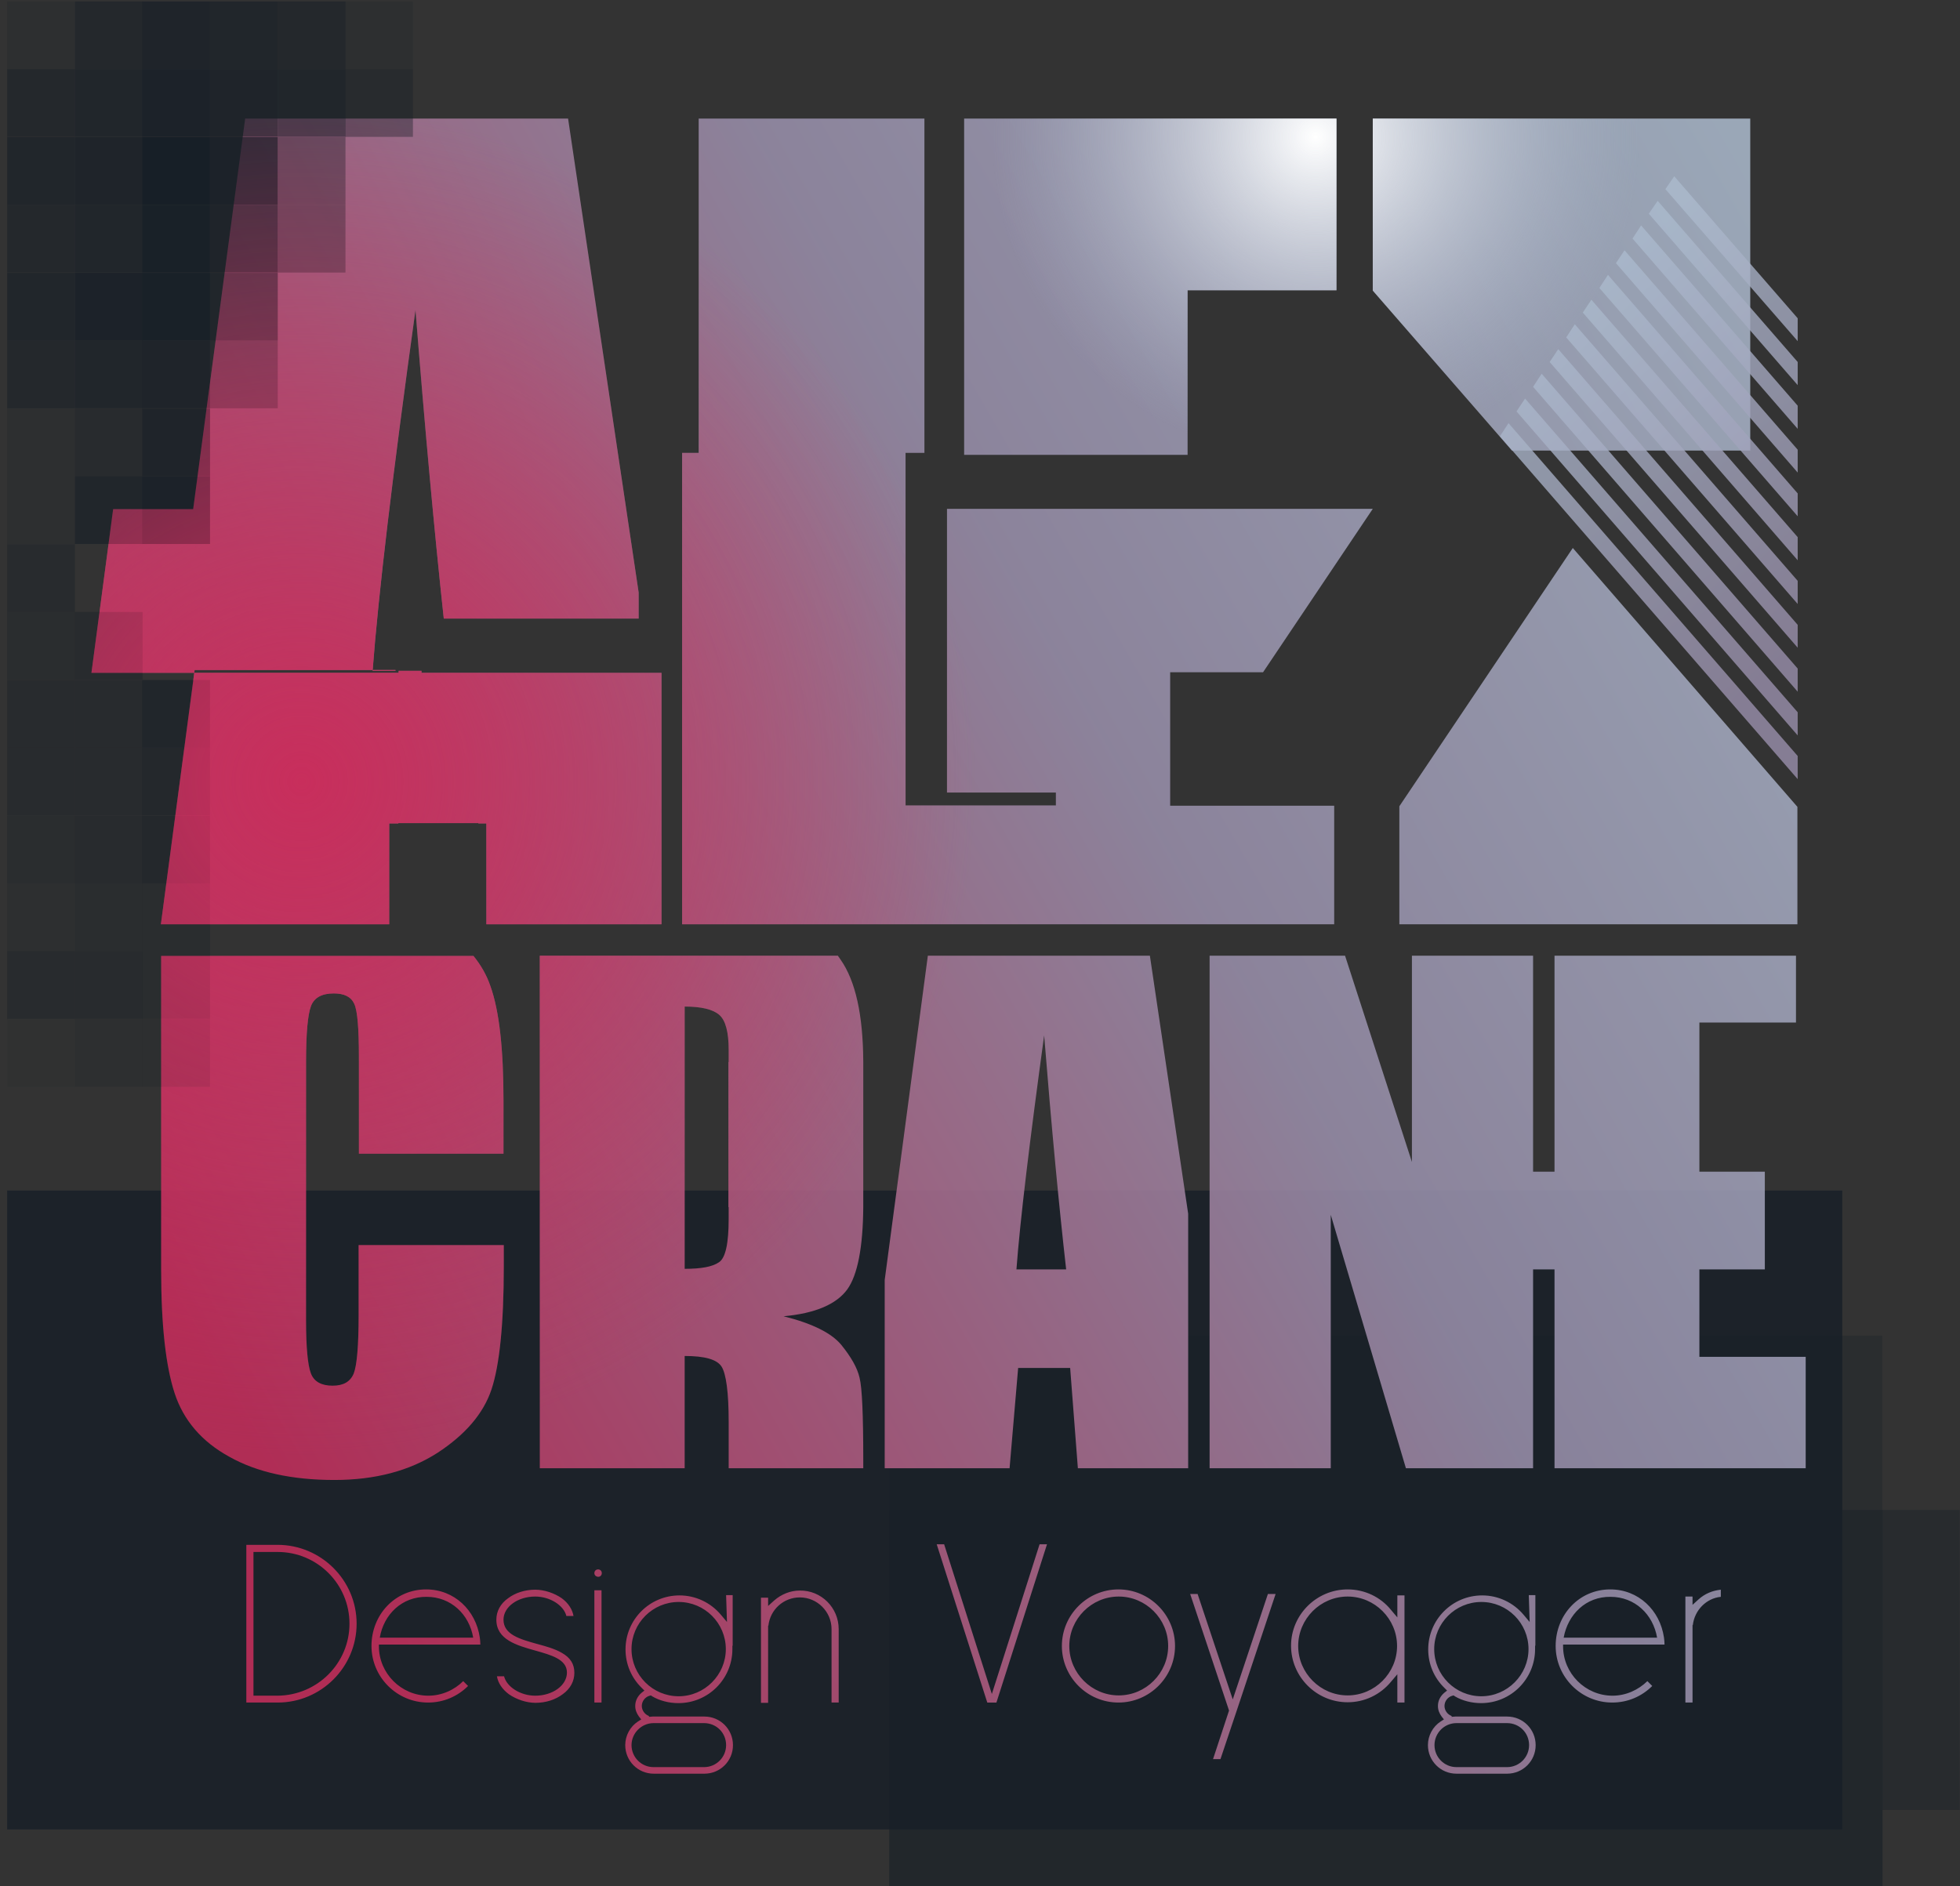 <?xml version="1.0" encoding="utf-8"?>
<!-- Generator: Adobe Illustrator 21.0.2, SVG Export Plug-In . SVG Version: 6.00 Build 0)  -->
<svg version="1.1" id="Layer_1" xmlns="http://www.w3.org/2000/svg" xmlns:xlink="http://www.w3.org/1999/xlink" x="0px" y="0px"
	 viewBox="0 0 685.9 660.2" style="enable-background:new 0 0 685.9 660.2;" xml:space="preserve">
<rect x="0" y="0" width="685.9" height="660.2" fill="#333333" stroke="none"/>
<style type="text/css">
	.st0{opacity:0.3;fill:#171F27;enable-background:new    ;}
	.st1{opacity:0.4;fill:#171F27;enable-background:new    ;}
	.st2{opacity:0.8;fill:#171F27;enable-background:new    ;}
	.st3{opacity:0.86;fill:url(#SVGID_1_);}
	.st4{opacity:0.8;fill:url(#x_lines_1_);}
	.st5{opacity:0.2;fill:#171F27;enable-background:new    ;}
	.st6{opacity:0.5;fill:#171F27;enable-background:new    ;}
	.st7{opacity:0.7;fill:#171F27;enable-background:new    ;}
	.st8{opacity:0.6;fill:#171F27;enable-background:new    ;}
	.st9{fill:#171F27;}
	.st10{opacity:0.9;fill:#171F27;enable-background:new    ;}
	.st11{opacity:0.1;fill:#171F27;enable-background:new    ;}
	.st12{fill:url(#SVGID_2_);}
	.st13{fill:url(#SVGID_3_);}
	.st14{fill:url(#SVGID_4_);}
	.st15{fill:url(#SVGID_5_);}
	.st16{fill:url(#SVGID_6_);}
	.st17{fill:url(#SVGID_7_);}
	.st18{fill:url(#SVGID_8_);}
	.st19{fill:url(#SVGID_9_);}
	.st20{fill:url(#SVGID_10_);}
	.st21{fill:url(#SVGID_11_);}
</style>
<g>
	<rect x="311.2" y="467.5" class="st0" width="347.5" height="61"/>
	<rect x="658.8" y="528.5" class="st1" width="27" height="105"/>
	<polygon class="st0" points="311.2,528.5 311.2,660.5 658.8,660.5 658.8,633.5 658.8,528.5 	"/>
	<polygon class="st1" points="311.2,528.5 311.2,660.5 658.8,660.5 658.8,633.5 658.8,528.5 	"/>
</g>
<rect x="2.5" y="416.7" class="st2" width="642.2" height="223.6"/>
<linearGradient id="SVGID_1_" gradientUnits="userSpaceOnUse" x1="657.179" y1="135.315" x2="69.415" y2="474.144">
	<stop  offset="0" style="stop-color:#ABBACD"/>
	<stop  offset="0.436" style="stop-color:#9A90AC"/>
	<stop  offset="1" style="stop-color:#C82E5C"/>
</linearGradient>
<path class="st3" d="M124.8,568.3c0,15.2-12.4,27.6-27.6,27.6H86.2v-55.2h10.9C112.4,540.7,124.8,553.1,124.8,568.3z M122.3,568.3
	c0-13.9-11.3-25.1-25.1-25.1h-8.5v50.3h8.4C111.1,593.4,122.3,582.1,122.3,568.3z M132.6,575.7c0,0.2,0,0.4,0,0.5
	c0,9.5,7.8,17.3,17.3,17.3c4.7,0,9.1-2,12.2-5.1l1.7,1.7c-3.6,3.6-8.5,5.8-14,5.8c-10.9,0-19.8-8.9-19.8-19.8
	c0-10.9,8.2-19.8,19.1-19.8c9.9,0,17.4,7.3,18.8,16.8c0.1,0.8,0.2,1.6,0.2,2.5h-2.5H132.6z M132.9,573.2h32.7
	c-1.4-8.2-7.8-14.3-16.3-14.3C140.7,558.8,134.3,565,132.9,573.2z M200.7,565.6h-2.5c-0.9-3.7-5.7-6.8-10.9-6.8
	c-6.1,0-11.1,3.6-11.1,8.1c0,5.2,5.7,6.8,11.8,8.5c3,0.8,6.2,1.7,8.6,3.1c3,1.7,4.4,3.9,4.4,7c0,2.9-1.4,5.6-4.1,7.5
	c-2.5,1.9-5.9,3-9.5,3c-3.2,0-6.7-1.2-9.3-3c-2.3-1.7-3.8-3.9-4.2-6.3h2.5c0.9,3.7,5.7,6.8,10.9,6.8c6.1,0,11.1-3.6,11.1-8.1
	c0-4.6-5.4-6.1-11.1-7.7c-6.4-1.8-13.6-3.8-13.6-10.8c0-2.9,1.4-5.6,4.1-7.5c2.5-1.9,5.9-3,9.5-3c3.2,0,6.7,1.2,9.3,3
	C198.9,561.1,200.3,563.3,200.7,565.6z M208,550.6c0-0.7,0.5-1.3,1.3-1.3c0.7,0,1.3,0.5,1.3,1.3c0,0.7-0.5,1.3-1.3,1.3
	C208.5,551.8,208,551.3,208,550.6z M208,556.6h2.5v39.3H208V556.6z M254.1,558.3h2.3v17.7h-0.1v1.2c0,10.4-8.4,18.9-18.9,18.9
	c-3.2,0-6.5-0.8-9.2-2.4l-0.4-0.3l-0.4,0.1c-1.6,0.4-2.8,1.9-2.8,3.6c0,1.6,1.1,3,2.5,3.5v0.3l1.3-0.1c0.2,0,0.3,0,0.4,0h17.7
	c5.6,0,10,4.5,10,10c0,5.6-4.5,10-10,10h-17.7c-5.6,0-10-4.5-10-10c0-3.3,1.7-6.5,4.5-8.3l1.1-0.7l-0.8-1c-0.8-1.1-1.3-2.3-1.3-3.7
	c0-1.8,0.8-3.4,2.2-4.6l1-0.8l-0.9-0.9c-3.7-3.6-5.7-8.4-5.7-13.5c0-10.4,8.4-18.9,18.9-18.9c5.6,0,10.9,2.5,14.5,6.8l2.1,2.5
	L254.1,558.3L254.1,558.3z M254,577.2c0-9.1-7.4-16.5-16.5-16.5c-9.1,0-16.5,7.4-16.5,16.5c0,9.1,7.4,16.5,16.5,16.5
	S254,586.2,254,577.2z M221,610.8c0,4.2,3.4,7.7,7.7,7.7h17.7c4.2,0,7.7-3.4,7.7-7.7s-3.4-7.7-7.7-7.7h-17.7
	C224.5,603.1,221,606.6,221,610.8z M293.5,570.2v25.7H291v-25.7c0-6.1-5-11.1-11.1-11.1c-5.7,0-10.4,4.3-11,9.9h-0.1v27h-2.5v-36.8
	h2.5v2.9l2.1-1.9c2.5-2.2,5.7-3.5,9-3.5C287.4,556.6,293.5,562.7,293.5,570.2z M347.1,592.9l16.7-52.4h2.6l-17.7,55.4h-3.2
	l-17.7-55.4h2.6L347.1,592.9z M411.2,576.1c0,10.9-8.9,19.8-19.8,19.8c-10.9,0-19.8-8.9-19.8-19.8c0-10.9,8.9-19.8,19.8-19.8
	C402.3,556.3,411.2,565.2,411.2,576.1z M408.8,576.1c0-9.5-7.8-17.3-17.3-17.3c-9.5,0-17.3,7.8-17.3,17.3c0,9.5,7.8,17.3,17.3,17.3
	C401,593.4,408.8,585.6,408.8,576.1z M446.4,557.9l-13.7,41.1l-5.6,16.7h-2.6l5.6-17l-13.6-40.8h2.6l12.3,36.9l12.3-36.9H446.4z
	 M471.6,556.3c5.9,0,11.5,2.6,15.2,7.2l2.2,2.6v-7.7h2.5v37.5H489V586l-2.2,2.6c-3.8,4.6-9.3,7.2-15.2,7.2
	c-10.9,0-19.8-8.9-19.8-19.8C451.8,565.2,460.7,556.3,471.6,556.3z M471.6,558.8c-9.5,0-17.3,7.8-17.3,17.3
	c0,9.5,7.8,17.3,17.3,17.3s17.3-7.8,17.3-17.3C488.9,566.6,481.1,558.8,471.6,558.8z M535,558.3h2.3v17.7h-0.1v1.2
	c0,10.4-8.4,18.9-18.9,18.9c-3.2,0-6.5-0.8-9.2-2.4l-0.4-0.3l-0.4,0.1c-1.6,0.4-2.8,1.9-2.8,3.6c0,1.6,1.1,3,2.5,3.5v0.3l1.3-0.1
	c0.2,0,0.3,0,0.4,0h17.7c5.6,0,10,4.5,10,10c0,5.6-4.5,10-10,10h-17.7c-5.6,0-10-4.5-10-10c0-3.3,1.7-6.5,4.5-8.3l1.1-0.7l-0.8-1
	c-0.8-1.1-1.3-2.3-1.3-3.7c0-1.8,0.8-3.4,2.2-4.6l1-0.8l-0.9-0.9c-3.7-3.6-5.7-8.4-5.7-13.5c0-10.4,8.4-18.9,18.9-18.9
	c5.6,0,10.9,2.5,14.5,6.8l2.1,2.5L535,558.3L535,558.3z M534.9,577.2c0-9.1-7.4-16.5-16.5-16.5c-9.1,0-16.5,7.4-16.5,16.5
	c0,9.1,7.4,16.5,16.5,16.5C527.5,593.7,534.9,586.2,534.9,577.2z M502,610.8c0,4.2,3.4,7.7,7.7,7.7h17.7c4.2,0,7.7-3.4,7.7-7.7
	s-3.4-7.7-7.7-7.7h-17.7C505.4,603.1,502,606.6,502,610.8z M547,575.7c0,0.2,0,0.4,0,0.5c0,9.5,7.8,17.3,17.3,17.3
	c4.7,0,9-2,12.2-5.1l1.7,1.7c-3.6,3.6-8.5,5.8-14,5.8c-10.9,0-19.8-8.9-19.8-19.8c0-10.9,8.2-19.8,19.1-19.8
	c9.9,0,17.4,7.3,18.8,16.8c0.1,0.8,0.2,1.6,0.2,2.5h-2.5H547z M547.2,573.2h32.7c-1.4-8.2-7.8-14.3-16.3-14.3
	C555,558.8,548.7,565,547.2,573.2z M592.3,561.7l2.1-1.9c2.2-2,4.9-3.1,7.8-3.4v2.5c-5.1,0.5-9.2,4.7-9.8,9.9h-0.1v27.1h-2.5v-37.1
	h2.5V561.7z M223.5,208.5v8h-68.2c-3.3-30.5-6.6-66.5-9.9-108l0,0c-8,57.6-13,99.7-15,126.3h9.1v0.7H80.9H60H32l7.6-57.3h28
	L85.8,41.5h113l24.7,165.9C223.5,207.7,223.5,208.1,223.5,208.5z M323.5,41.5h-79v117h79V41.5z M467.7,101.6V41.5H337.4V135v4.5
	v19.7h78.2V135l0,0v-33.4H467.7z M147.5,235.5v-0.7h-9.1c0-0.1,0-0.2,0-0.3H68.1l-11.8,89h79.9v-35.3h3.2v-0.1h28v0.1h2.8v35.3h61.3
	v-88H147.5z M409.6,235.3H442l38.4-57.2h-23.1l0,0H331.4v57.2v42.1h38.1v4.5h-5.1h-17.9h-29.6V158.5h-78.2v165h107.8h17.9h5.1h10
	h87.4V282h-57.4v-46.7H409.6z M480.4,41.5v60.2l48.7,56h83.4V41.5H480.4z M550.4,191.8l-60.7,90.4v41.3h39.1h14.4h33.9h15.4H629
	v-41.1L550.4,191.8z M594.7,474.9v-30.6h22.9v-34.2h-22.9v-15.2v-37h33.8v-23.4H544v75.6h-7.5v-75.6h-42.4v72.2l-23.4-72.2h-47.4
	v179.4h42.4v-88.7l26.3,88.7h44.5v-69.6h7.5v69.6h87.9v-39H594.7z M402.4,334.5h-77.7L309.6,448v65.9h43.7l3-35.1h18.2l2.7,35.1
	h38.6v-89.1L402.4,334.5z M355.7,444.3c1.3-17.3,4.6-44.6,9.7-81.9c2.6,32.5,5.2,59.8,7.7,81.9H355.7z M302.1,371.6
	c-0.1-16.4-2.7-28.3-8-35.8c-0.3-0.4-0.6-0.9-0.9-1.3H188.9V366v7.1v48.6v16.7v75.5h50.7v-39.3c7,0,11.3,1.2,12.9,3.7
	c1.6,2.5,2.5,9,2.5,19.4v16.2h47.1v-2.8c0-15.7-0.4-25.4-1.3-28.9c-0.8-3.5-3-7.3-6.4-11.5c-3.5-4.2-10.2-7.5-20.2-10
	c11.1-1,18.5-4.2,22.3-9.4c3.6-5,5.5-14.7,5.6-28.9l0,0L302.1,371.6L302.1,371.6z M255,426.6c0,8.6-1.1,13.7-3.4,15.2
	c-2.3,1.6-6.3,2.3-12,2.3v-5.9v-16.7V373v-7v-13.7c5.9,0,9.9,1,12.1,2.9c2.2,1.9,3.3,6,3.3,12.2v4.3h-0.1v50.8h0.1L255,426.6
	L255,426.6z M176.2,403.8v-18.5c0-18.2-1.5-31.6-4.6-40.2c-1.3-3.8-3.3-7.3-5.9-10.5H81.8H67.4h-11v53.1V430v14.7
	c0,19.1,1.6,33.4,4.7,42.9c3.1,9.5,9.5,17,19.2,22.3c9.6,5.4,21.9,8.1,36.7,8.1c14.3,0,26.3-3.2,36.1-9.5
	c9.8-6.4,16.1-13.8,18.9-22.2c2.8-8.4,4.3-22.8,4.3-42.9v-7.6h-50.8v24.5c0,10.7-0.6,17.5-1.7,20.4c-1.2,2.9-3.6,4.3-7.4,4.3
	c-3.9,0-6.5-1.4-7.6-4.3s-1.7-9.1-1.7-18.6v-90.6c0-9.9,0.6-16.3,1.7-19.3s3.8-4.5,8-4.5c3.7,0,6.1,1.2,7.2,3.7
	c1.1,2.4,1.6,8.6,1.6,18.5v33.9H176.2z"/>
<linearGradient id="x_lines_1_" gradientUnits="userSpaceOnUse" x1="646.385" y1="208.904" x2="550.729" y2="106.333">
	<stop  offset="0" style="stop-color:#9A90AC"/>
	<stop  offset="1" style="stop-color:#ABBACD"/>
</linearGradient>
<path id="x_lines" class="st4" d="M548.1,118.1l81,93.3v-8.1l-78-89.8L548.1,118.1z M542.3,126.7l86.8,100v-8l-83.8-96.5
	L542.3,126.7z M524.9,152.7l104.2,120v-8.1L527.9,148.1L524.9,152.7z M530.7,144l98.4,113.4v-8.1l-95.4-109.8L530.7,144z
	 M553.9,109.4l75.2,86.7V188l-72.2-83.1L553.9,109.4z M536.5,135.4l92.6,106.7V234l-89.6-103.2L536.5,135.4z M559.7,100.8l69.4,79.9
	v-8l-66.4-76.5L559.7,100.8z M585.9,61.7l-3.1,4.5l46.3,53.2v-8L585.9,61.7z M577,74.8l52.1,60v-8.1l-49-56.4L577,74.8z M571.3,83.5
	l57.8,66.6V142l-54.8-63.1L571.3,83.5z M565.5,92.1l63.6,73.3v-8l-60.6-69.8L565.5,92.1z"/>
<g>
	<rect x="2.5" y="0.5" class="st5" width="23.7" height="23.7"/>
	<rect x="26.2" y="0.5" class="st6" width="23.7" height="23.7"/>
	<rect x="49.8" y="0.5" class="st7" width="23.7" height="23.7"/>
	<rect x="73.5" y="0.5" class="st8" width="23.7" height="23.7"/>
	<rect x="97.2" y="0.5" class="st6" width="23.7" height="23.7"/>
	<rect x="120.8" y="0.5" class="st5" width="23.7" height="23.7"/>
	<rect x="2.5" y="24.2" class="st6" width="23.7" height="23.7"/>
	<rect x="26.2" y="24.2" class="st8" width="23.7" height="23.7"/>
	<rect x="49.8" y="24.2" class="st2" width="23.7" height="23.7"/>
	<rect x="73.5" y="24.2" class="st7" width="23.7" height="23.7"/>
	<rect x="97.2" y="24.2" class="st8" width="23.7" height="23.7"/>
	<rect x="120.8" y="24.2" class="st1" width="23.7" height="23.7"/>
	<rect x="2.5" y="48" class="st8" width="23.7" height="23.7"/>
	<rect x="26.2" y="48" class="st7" width="23.7" height="23.7"/>
	<rect x="49.8" y="48" class="st9" width="23.7" height="23.7"/>
	<rect x="73.5" y="48" class="st2" width="23.7" height="23.7"/>
	<rect x="97.2" y="48" class="st1" width="23.7" height="23.7"/>
	<rect x="2.5" y="71.7" class="st6" width="23.7" height="23.7"/>
	<rect x="26.2" y="71.7" class="st8" width="23.7" height="23.7"/>
	<rect x="49.8" y="71.7" class="st10" width="23.7" height="23.7"/>
	<rect x="73.5" y="71.7" class="st7" width="23.7" height="23.7"/>
	<rect x="97.2" y="71.7" class="st1" width="23.7" height="23.7"/>
	<rect x="2.5" y="95.5" class="st8" width="23.7" height="23.7"/>
	<rect x="26.2" y="95.5" class="st2" width="23.7" height="23.7"/>
	<rect x="49.8" y="95.5" class="st10" width="23.7" height="23.7"/>
	<rect x="73.5" y="95.5" class="st8" width="23.7" height="23.7"/>
	<rect x="2.5" y="119.2" class="st6" width="23.7" height="23.7"/>
	<rect x="26.2" y="119.2" class="st8" width="23.7" height="23.7"/>
	<rect x="49.8" y="119.2" class="st7" width="23.7" height="23.7"/>
	<rect x="73.5" y="119.2" class="st1" width="23.7" height="23.7"/>
	<rect x="2.5" y="143" class="st5" width="23.7" height="23.7"/>
	<rect x="26.2" y="143" class="st1" width="23.7" height="23.7"/>
	<rect x="49.8" y="143" class="st7" width="23.7" height="23.7"/>
	<rect x="2.5" y="166.7" class="st5" width="23.7" height="23.7"/>
	<rect x="26.2" y="166.7" class="st8" width="23.7" height="23.7"/>
	<rect x="49.8" y="166.7" class="st2" width="23.7" height="23.7"/>
	<rect x="2.5" y="190.5" class="st1" width="23.7" height="23.7"/>
	<rect x="2.5" y="214.2" class="st0" width="23.7" height="23.7"/>
	<rect x="26.2" y="214.2" class="st1" width="23.7" height="23.7"/>
	<rect x="2.5" y="238" class="st1" width="23.7" height="23.7"/>
	<rect x="26.2" y="238" class="st1" width="23.7" height="23.7"/>
	<rect x="49.8" y="238" class="st8" width="23.7" height="23.7"/>
	<rect x="2.5" y="261.7" class="st1" width="23.7" height="23.7"/>
	<rect x="26.2" y="261.7" class="st1" width="23.7" height="23.7"/>
	<rect x="49.8" y="261.7" class="st6" width="23.7" height="23.7"/>
	<rect x="2.5" y="285.5" class="st0" width="23.7" height="23.7"/>
	<rect x="26.2" y="285.5" class="st1" width="23.7" height="23.7"/>
	<rect x="49.8" y="285.5" class="st6" width="23.7" height="23.7"/>
	<rect x="2.5" y="309.2" class="st5" width="23.7" height="23.7"/>
	<rect x="26.2" y="309.2" class="st0" width="23.7" height="23.7"/>
	<rect x="49.8" y="309.2" class="st0" width="23.7" height="23.7"/>
	<rect x="2.5" y="332.9" class="st1" width="23.7" height="23.7"/>
	<rect x="26.2" y="332.9" class="st1" width="23.7" height="23.7"/>
	<rect x="49.8" y="332.9" class="st0" width="23.7" height="23.7"/>
	<rect x="2.5" y="356.7" class="st11" width="23.7" height="23.7"/>
	<rect x="26.2" y="356.7" class="st5" width="23.7" height="23.7"/>
	<rect x="49.8" y="356.7" class="st5" width="23.7" height="23.7"/>
</g>
<g>
	<radialGradient id="SVGID_2_" cx="460.391" cy="47.9" r="113.331" gradientUnits="userSpaceOnUse">
		<stop  offset="0" style="stop-color:#FFFFFF"/>
		<stop  offset="1" style="stop-color:#ABBACD;stop-opacity:0"/>
	</radialGradient>
	<path class="st12" d="M415.6,152v-17v-33.4h52.1V41.5H347.2c-0.1,2.1-0.2,4.3-0.2,6.4C347.1,94.6,375.3,134.7,415.6,152z"/>
	<radialGradient id="SVGID_3_" cx="460.391" cy="47.9" r="113.331" gradientUnits="userSpaceOnUse">
		<stop  offset="0" style="stop-color:#FFFFFF"/>
		<stop  offset="1" style="stop-color:#ABBACD;stop-opacity:0"/>
	</radialGradient>
	<path class="st13" d="M480.4,101.7l37.9,43.6c33.2-19.8,55.4-56,55.4-97.4c0-2.1-0.1-4.3-0.2-6.4h-93.1V101.7z"/>
	<radialGradient id="SVGID_4_" cx="105.543" cy="273.55" r="236.04" gradientUnits="userSpaceOnUse">
		<stop  offset="0" style="stop-color:#C82E5C"/>
		<stop  offset="1" style="stop-color:#C82E5C;stop-opacity:0"/>
	</radialGradient>
	<path class="st14" d="M138.4,234.8c0-0.1,0-0.2,0-0.3h-8c0,0.1,0,0.2,0,0.3H138.4z"/>
	<radialGradient id="SVGID_5_" cx="105.543" cy="273.55" r="236.04" gradientUnits="userSpaceOnUse">
		<stop  offset="0" style="stop-color:#C82E5C"/>
		<stop  offset="1" style="stop-color:#C82E5C;stop-opacity:0"/>
	</radialGradient>
	<path class="st15" d="M324.7,334.5l-5.2,38.7c5.8-12.4,10.5-25.3,14.1-38.7H324.7z"/>
	<radialGradient id="SVGID_6_" cx="105.543" cy="273.55" r="236.04" gradientUnits="userSpaceOnUse">
		<stop  offset="0" style="stop-color:#C82E5C"/>
		<stop  offset="1" style="stop-color:#C82E5C;stop-opacity:0"/>
	</radialGradient>
	<path class="st16" d="M172,486.3c2.8-8.4,4.3-22.8,4.3-42.9v-7.6h-50.8v24.5c0,10.7-0.6,17.5-1.7,20.4c-1.2,2.9-3.6,4.3-7.4,4.3
		c-3.9,0-6.5-1.4-7.6-4.3c-1.1-2.9-1.7-9.1-1.7-18.6v-90.6c0-9.9,0.6-16.3,1.7-19.3c1.1-3,3.8-4.5,8-4.5c3.7,0,6.1,1.2,7.2,3.7
		c1.1,2.4,1.6,8.6,1.6,18.5v33.9h50.6v-18.5c0-18.2-1.5-31.6-4.6-40.2c-1.3-3.8-3.3-7.3-5.9-10.5H81.8H67.4h-11v53.1V430v14.7
		c0,19.1,1.6,33.4,4.7,42.9c2.7,8.3,8,15.1,15.8,20.3c9.4,1.1,19,1.7,28.7,1.7c18.8,0,37-2.2,54.5-6.3
		C166,498.1,169.9,492.5,172,486.3z"/>
	<radialGradient id="SVGID_7_" cx="105.543" cy="273.55" r="236.04" gradientUnits="userSpaceOnUse">
		<stop  offset="0" style="stop-color:#C82E5C"/>
		<stop  offset="1" style="stop-color:#C82E5C;stop-opacity:0"/>
	</radialGradient>
	<path class="st17" d="M302.1,371.6c-0.1-16.4-2.7-28.3-8-35.8c-0.3-0.4-0.6-0.9-0.9-1.3H188.9V366v7.1v48.6v16.7v56
		c46.5-17.6,86-49.4,113.2-90.2L302.1,371.6z M255,371.7L255,371.7l-0.1,50.8h0.1v4.1c0,8.6-1.1,13.7-3.4,15.2
		c-2.3,1.6-6.3,2.3-12,2.3v-5.9v-16.7V373v-7v-13.7c5.9,0,9.9,1,12.1,2.9c2.2,1.9,3.3,6,3.3,12.2V371.7z"/>
	<radialGradient id="SVGID_8_" cx="105.543" cy="273.55" r="236.04" gradientUnits="userSpaceOnUse">
		<stop  offset="0" style="stop-color:#C82E5C"/>
		<stop  offset="1" style="stop-color:#C82E5C;stop-opacity:0"/>
	</radialGradient>
	<path class="st18" d="M331.4,235.3v42.1h10.1c0-1.3,0-2.6,0-3.8c0-23.9-3.6-47-10.2-68.8V235.3z"/>
	<radialGradient id="SVGID_9_" cx="105.543" cy="273.55" r="236.04" gradientUnits="userSpaceOnUse">
		<stop  offset="0" style="stop-color:#C82E5C"/>
		<stop  offset="1" style="stop-color:#C82E5C;stop-opacity:0"/>
	</radialGradient>
	<path class="st19" d="M68,235.5l0.1-1h62.3c2-26.6,7-68.6,15-126c3.3,41.5,6.6,77.5,9.9,108h68.2v-8c0-0.4,0-0.8,0-1.1L201.2,57.7
		c-16.5-7.3-34-12.8-52.3-16.2H85.8L67.6,178.2h-28L32,235.5h28H68z"/>
	<radialGradient id="SVGID_10_" cx="105.543" cy="273.55" r="236.04" gradientUnits="userSpaceOnUse">
		<stop  offset="0" style="stop-color:#C82E5C"/>
		<stop  offset="1" style="stop-color:#C82E5C;stop-opacity:0"/>
	</radialGradient>
	<path class="st20" d="M244.5,158.5h-5.8v165h97.6c2.9-13.5,4.7-27.4,5.2-41.6h-24.5V168.4c-17-34-41.9-63.4-72.4-85.6V158.5z"/>
	<radialGradient id="SVGID_11_" cx="105.543" cy="273.55" r="236.04" gradientUnits="userSpaceOnUse">
		<stop  offset="0" style="stop-color:#C82E5C"/>
		<stop  offset="1" style="stop-color:#C82E5C;stop-opacity:0"/>
	</radialGradient>
	<polygon class="st21" points="136.2,323.5 136.2,288.2 139.4,288.2 139.4,288.1 167.4,288.1 167.4,288.2 170.2,288.2 170.2,323.5 
		231.5,323.5 231.5,235.5 147.5,235.5 147.5,234.8 139.5,234.8 139.5,235.5 80.9,235.5 68,235.5 56.3,323.5 	"/>
</g>
</svg>
